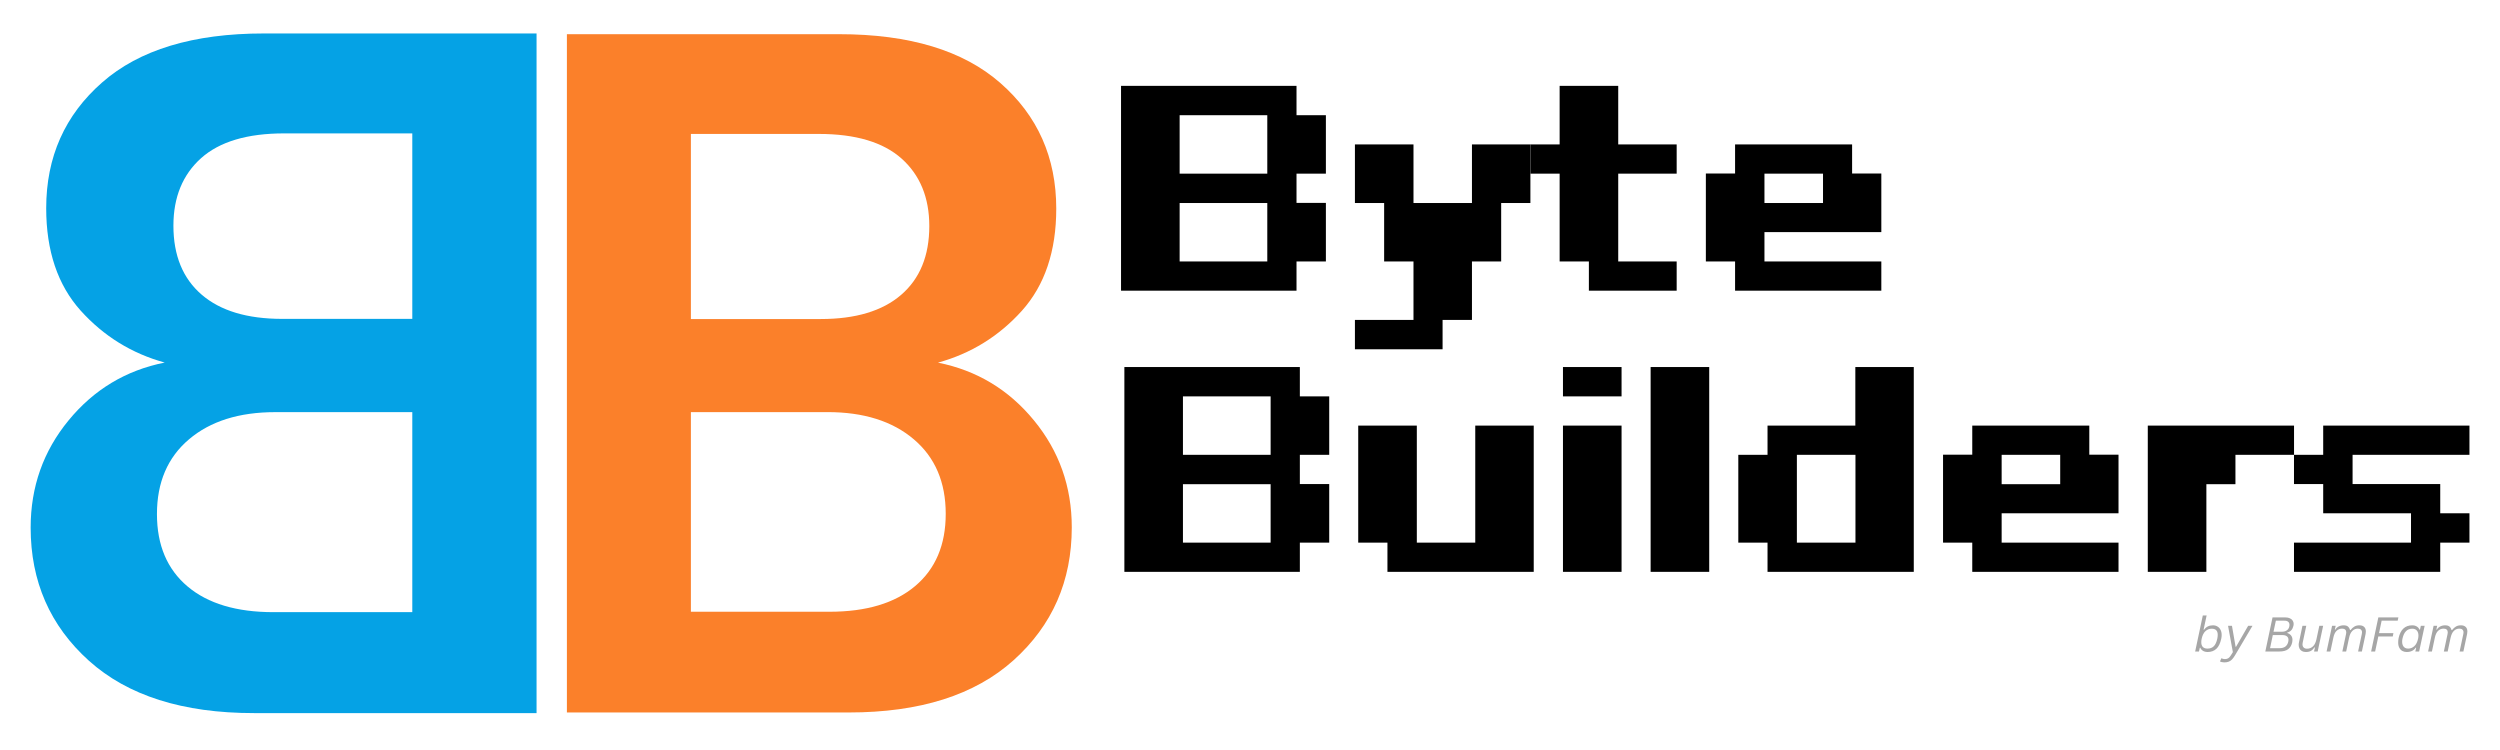 <svg xmlns="http://www.w3.org/2000/svg" xmlns:xlink="http://www.w3.org/1999/xlink" width="500" zoomAndPan="magnify" viewBox="0 0 375 112.5" height="150" preserveAspectRatio="xMidYMid meet" version="1.0"><defs><clipPath id="60b39346f8"><path d="M 329.055 92.164 L 334 92.164 L 334 98 L 329.055 98 Z M 329.055 92.164 " clip-rule="nonzero"/></clipPath><clipPath id="e10d2d507a"><path d="M 332 93 L 338 93 L 338 99.625 L 332 99.625 Z M 332 93 " clip-rule="nonzero"/></clipPath><clipPath id="d052a9a3a5"><path d="M 339 92.164 L 345 92.164 L 345 98 L 339 98 Z M 339 92.164 " clip-rule="nonzero"/></clipPath><clipPath id="74816556b6"><path d="M 355 92.164 L 360 92.164 L 360 98 L 355 98 Z M 355 92.164 " clip-rule="nonzero"/></clipPath><clipPath id="0c0efab263"><path d="M 364 93 L 370.434 93 L 370.434 98 L 364 98 Z M 364 93 " clip-rule="nonzero"/></clipPath><clipPath id="c85e3e012e"><path d="M 168 12.223 L 199 12.223 L 199 44 L 168 44 Z M 168 12.223 " clip-rule="nonzero"/></clipPath><clipPath id="15da87564c"><path d="M 229 12.223 L 252 12.223 L 252 44 L 229 44 Z M 229 12.223 " clip-rule="nonzero"/></clipPath></defs><path fill="#fb802a" d="M 85.035 106.871 L 85.035 5.129 L 125.875 5.129 C 136.438 5.129 144.504 7.578 150.074 12.469 C 155.648 17.355 158.438 23.629 158.438 31.293 C 158.438 37.684 156.715 42.793 153.273 46.625 C 149.828 50.445 145.633 53.035 140.695 54.395 C 146.512 55.559 151.309 58.445 155.086 63.051 C 158.871 67.648 160.766 73 160.766 79.102 C 160.766 87.156 157.855 93.797 152.039 99.031 C 146.223 104.262 137.984 106.871 127.332 106.871 Z M 103.633 47.855 L 123.105 47.855 C 128.344 47.855 132.363 46.648 135.172 44.227 C 137.984 41.801 139.395 38.363 139.395 33.91 C 139.395 29.645 138.012 26.277 135.254 23.801 C 132.488 21.328 128.344 20.09 122.816 20.09 L 103.633 20.09 Z M 103.633 91.762 L 124.422 91.762 C 129.941 91.762 134.227 90.48 137.273 87.91 C 140.328 85.336 141.859 81.727 141.859 77.078 C 141.859 72.324 140.262 68.598 137.066 65.891 C 133.871 63.176 129.562 61.816 124.133 61.816 L 103.633 61.816 Z M 103.633 91.762 " fill-opacity="1" fill-rule="nonzero"/><path fill="#05a2e5" d="M 80.484 106.965 L 80.484 5.02 L 39.559 5.02 C 28.977 5.02 20.891 7.473 15.312 12.375 C 9.727 17.27 6.93 23.555 6.93 31.234 C 6.93 37.637 8.656 42.758 12.105 46.598 C 15.559 50.426 19.762 53.023 24.707 54.383 C 18.879 55.547 14.074 58.441 10.289 63.055 C 6.496 67.664 4.598 73.027 4.598 79.141 C 4.598 87.211 7.512 93.867 13.34 99.113 C 19.172 104.352 27.426 106.965 38.102 106.965 Z M 61.844 47.832 L 42.332 47.832 C 37.086 47.832 33.059 46.621 30.246 44.195 C 27.426 41.766 26.012 38.32 26.012 33.855 C 26.012 29.582 27.398 26.207 30.16 23.727 C 32.93 21.25 37.082 20.008 42.625 20.008 L 61.844 20.008 Z M 61.844 91.824 L 41.016 91.824 C 35.484 91.824 31.188 90.543 28.137 87.969 C 25.074 85.387 23.543 81.77 23.543 77.113 C 23.543 72.352 25.145 68.613 28.344 65.902 C 31.547 63.18 35.867 61.82 41.305 61.82 L 61.844 61.82 Z M 61.844 91.824 " fill-opacity="1" fill-rule="nonzero"/><g clip-path="url(#60b39346f8)"><path fill="#a6a6a6" d="M 331.148 97.801 C 330.867 97.801 330.629 97.738 330.441 97.621 C 330.254 97.5 330.121 97.348 330.043 97.16 L 329.969 97.172 L 329.844 97.727 L 329.273 97.727 L 330.422 92.316 L 330.996 92.316 L 330.539 94.441 L 330.609 94.461 C 330.918 94.02 331.367 93.797 331.953 93.797 C 332.195 93.797 332.414 93.855 332.609 93.969 C 332.809 94.082 332.965 94.25 333.078 94.469 C 333.191 94.688 333.25 94.945 333.25 95.246 C 333.25 95.418 333.23 95.605 333.191 95.797 C 333.043 96.492 332.801 97 332.457 97.32 C 332.109 97.641 331.676 97.801 331.148 97.801 Z M 331.117 97.289 C 331.512 97.289 331.828 97.176 332.062 96.941 C 332.305 96.707 332.48 96.324 332.594 95.797 C 332.637 95.586 332.66 95.398 332.66 95.227 C 332.66 94.613 332.359 94.305 331.758 94.305 C 331.395 94.305 331.078 94.43 330.812 94.68 C 330.547 94.926 330.363 95.297 330.254 95.797 C 330.211 95.992 330.191 96.168 330.191 96.32 C 330.191 96.648 330.273 96.891 330.434 97.055 C 330.598 97.211 330.828 97.289 331.117 97.289 Z M 331.117 97.289 " fill-opacity="1" fill-rule="nonzero"/></g><g clip-path="url(#e10d2d507a)"><path fill="#a6a6a6" d="M 333.621 99.359 C 333.5 99.359 333.383 99.344 333.273 99.316 C 333.168 99.293 333.074 99.258 332.996 99.211 L 333.195 98.766 L 333.262 98.738 C 333.309 98.777 333.371 98.805 333.453 98.828 C 333.539 98.852 333.621 98.863 333.711 98.863 C 333.863 98.863 333.992 98.844 334.102 98.801 C 334.215 98.758 334.316 98.691 334.406 98.598 C 334.496 98.5 334.594 98.367 334.699 98.191 L 334.93 97.82 L 334.207 93.871 L 334.793 93.871 L 335.34 97.016 L 335.406 97.016 L 337.223 93.871 L 337.871 93.871 L 335.223 98.348 C 335.07 98.598 334.922 98.797 334.773 98.945 C 334.625 99.094 334.457 99.199 334.277 99.262 C 334.098 99.328 333.879 99.359 333.621 99.359 Z M 333.621 99.359 " fill-opacity="1" fill-rule="nonzero"/></g><g clip-path="url(#d052a9a3a5)"><path fill="#a6a6a6" d="M 339.797 97.727 L 340.879 92.613 L 342.82 92.613 C 343.082 92.613 343.301 92.656 343.484 92.746 C 343.672 92.828 343.812 92.945 343.906 93.098 C 344.004 93.25 344.051 93.418 344.051 93.602 C 344.051 93.684 344.039 93.766 344.02 93.852 C 343.957 94.133 343.852 94.359 343.703 94.523 C 343.555 94.691 343.355 94.809 343.105 94.879 L 343.086 94.945 C 343.328 95.02 343.52 95.148 343.66 95.324 C 343.801 95.5 343.871 95.723 343.871 95.992 C 343.871 96.113 343.859 96.23 343.832 96.344 C 343.738 96.793 343.535 97.137 343.23 97.371 C 342.926 97.609 342.477 97.727 341.879 97.727 Z M 342.336 94.758 C 342.52 94.758 342.688 94.727 342.832 94.66 C 342.98 94.594 343.102 94.504 343.199 94.395 C 343.293 94.277 343.359 94.145 343.391 93.996 C 343.41 93.906 343.422 93.82 343.422 93.738 C 343.422 93.539 343.359 93.383 343.238 93.273 C 343.113 93.16 342.93 93.105 342.688 93.105 L 341.379 93.105 L 341.027 94.758 Z M 341.941 97.227 C 342.668 97.227 343.102 96.898 343.242 96.238 C 343.262 96.145 343.273 96.059 343.273 95.984 C 343.273 95.754 343.195 95.574 343.039 95.449 C 342.879 95.324 342.652 95.258 342.359 95.258 L 340.922 95.258 L 340.508 97.227 Z M 341.941 97.227 " fill-opacity="1" fill-rule="nonzero"/></g><path fill="#a6a6a6" d="M 345.871 97.801 C 345.648 97.801 345.457 97.754 345.293 97.664 C 345.133 97.574 345.008 97.445 344.926 97.285 C 344.844 97.121 344.801 96.938 344.801 96.723 C 344.801 96.602 344.816 96.473 344.848 96.34 L 345.367 93.871 L 345.941 93.871 L 345.398 96.426 C 345.383 96.5 345.375 96.578 345.375 96.656 C 345.375 96.855 345.434 97.016 345.555 97.129 C 345.676 97.246 345.84 97.305 346.051 97.305 C 346.402 97.305 346.695 97.188 346.941 96.961 C 347.191 96.734 347.367 96.363 347.477 95.848 L 347.898 93.871 L 348.473 93.871 L 347.652 97.727 L 347.109 97.727 L 347.238 97.121 L 347.172 97.105 C 347.012 97.344 346.836 97.52 346.637 97.633 C 346.438 97.746 346.184 97.801 345.871 97.801 Z M 345.871 97.801 " fill-opacity="1" fill-rule="nonzero"/><path fill="#a6a6a6" d="M 348.988 97.727 L 349.812 93.871 L 350.352 93.871 L 350.227 94.438 L 350.301 94.449 C 350.418 94.242 350.586 94.082 350.805 93.969 C 351.031 93.855 351.273 93.797 351.547 93.797 C 351.832 93.797 352.047 93.859 352.191 93.98 C 352.336 94.105 352.441 94.277 352.504 94.512 L 352.578 94.512 C 352.766 94.273 352.961 94.098 353.168 93.977 C 353.375 93.855 353.621 93.797 353.902 93.797 C 354.215 93.797 354.453 93.875 354.625 94.039 C 354.793 94.199 354.879 94.426 354.879 94.715 C 354.879 94.836 354.867 94.965 354.84 95.094 L 354.281 97.727 L 353.715 97.727 L 354.27 95.109 C 354.289 95.012 354.301 94.926 354.301 94.852 C 354.301 94.676 354.246 94.539 354.137 94.441 C 354.035 94.344 353.879 94.293 353.672 94.293 C 353.363 94.293 353.094 94.406 352.859 94.629 C 352.625 94.852 352.453 95.215 352.348 95.73 L 351.926 97.727 L 351.352 97.727 L 351.906 95.109 C 351.926 95.012 351.938 94.926 351.938 94.852 C 351.938 94.676 351.883 94.539 351.781 94.441 C 351.676 94.344 351.52 94.293 351.309 94.293 C 351 94.293 350.73 94.402 350.496 94.617 C 350.262 94.832 350.098 95.184 349.996 95.672 L 349.562 97.727 Z M 348.988 97.727 " fill-opacity="1" fill-rule="nonzero"/><g clip-path="url(#74816556b6)"><path fill="#a6a6a6" d="M 359.758 92.613 L 359.652 93.105 L 357.246 93.105 L 356.855 94.973 L 359.012 94.973 L 358.914 95.469 L 356.75 95.469 L 356.27 97.727 L 355.668 97.727 L 356.75 92.613 Z M 359.758 92.613 " fill-opacity="1" fill-rule="nonzero"/></g><path fill="#a6a6a6" d="M 360.992 97.801 C 360.762 97.801 360.547 97.746 360.352 97.645 C 360.16 97.539 360.008 97.375 359.895 97.16 C 359.781 96.945 359.727 96.68 359.727 96.359 C 359.727 96.145 359.746 95.926 359.793 95.703 C 359.93 95.07 360.168 94.594 360.516 94.273 C 360.859 93.957 361.301 93.797 361.844 93.797 C 362.094 93.797 362.316 93.855 362.512 93.969 C 362.703 94.082 362.84 94.242 362.922 94.449 L 363 94.438 L 363.125 93.871 L 363.699 93.871 L 362.871 97.727 L 362.305 97.727 L 362.422 97.16 L 362.355 97.148 C 362.219 97.359 362.035 97.52 361.809 97.633 C 361.578 97.746 361.309 97.801 360.992 97.801 Z M 361.211 97.289 C 361.57 97.289 361.883 97.168 362.148 96.922 C 362.418 96.676 362.605 96.301 362.715 95.797 C 362.75 95.625 362.766 95.469 362.766 95.324 C 362.766 95.004 362.68 94.75 362.516 94.574 C 362.355 94.395 362.133 94.305 361.852 94.305 C 361.074 94.305 360.582 94.805 360.371 95.797 C 360.336 95.957 360.32 96.113 360.32 96.277 C 360.32 96.488 360.359 96.672 360.434 96.824 C 360.508 96.977 360.609 97.094 360.746 97.172 C 360.883 97.25 361.035 97.289 361.211 97.289 Z M 361.211 97.289 " fill-opacity="1" fill-rule="nonzero"/><g clip-path="url(#0c0efab263)"><path fill="#a6a6a6" d="M 364.215 97.727 L 365.039 93.871 L 365.578 93.871 L 365.453 94.438 L 365.527 94.449 C 365.645 94.242 365.812 94.082 366.031 93.969 C 366.258 93.855 366.5 93.797 366.773 93.797 C 367.059 93.797 367.273 93.859 367.418 93.98 C 367.562 94.105 367.668 94.277 367.73 94.512 L 367.805 94.512 C 367.992 94.273 368.188 94.098 368.395 93.977 C 368.602 93.855 368.848 93.797 369.129 93.797 C 369.441 93.797 369.68 93.875 369.852 94.039 C 370.02 94.199 370.105 94.426 370.105 94.715 C 370.105 94.836 370.094 94.965 370.066 95.094 L 369.508 97.727 L 368.941 97.727 L 369.496 95.109 C 369.516 95.012 369.527 94.926 369.527 94.852 C 369.527 94.676 369.473 94.539 369.363 94.441 C 369.262 94.344 369.105 94.293 368.898 94.293 C 368.59 94.293 368.32 94.406 368.086 94.629 C 367.852 94.852 367.68 95.215 367.574 95.73 L 367.152 97.727 L 366.578 97.727 L 367.133 95.109 C 367.152 95.012 367.164 94.926 367.164 94.852 C 367.164 94.676 367.109 94.539 367.008 94.441 C 366.906 94.344 366.746 94.293 366.535 94.293 C 366.227 94.293 365.957 94.402 365.723 94.617 C 365.488 94.832 365.324 95.184 365.223 95.672 L 364.789 97.727 Z M 364.215 97.727 " fill-opacity="1" fill-rule="nonzero"/></g><g clip-path="url(#c85e3e012e)"><path fill="#000000" d="M 176.945 39.219 L 190.094 39.219 L 190.094 30.453 L 176.945 30.453 Z M 176.945 26.047 L 190.094 26.047 L 190.094 17.281 L 176.945 17.281 Z M 194.477 26.047 L 194.477 30.434 L 198.883 30.434 L 198.883 39.219 L 194.477 39.219 L 194.477 43.602 L 168.156 43.602 L 168.156 12.879 L 194.477 12.879 L 194.477 17.281 L 198.883 17.281 L 198.883 26.047 Z M 194.477 26.047 " fill-opacity="1" fill-rule="nonzero"/></g><path fill="#000000" d="M 203.238 47.988 L 212.023 47.988 L 212.023 39.219 L 207.621 39.219 L 207.621 30.453 L 203.238 30.453 L 203.238 21.664 L 212.023 21.664 L 212.023 30.453 L 220.793 30.453 L 220.793 21.664 L 229.559 21.664 L 229.559 30.453 L 225.176 30.453 L 225.176 39.219 L 220.793 39.219 L 220.793 47.988 L 216.387 47.988 L 216.387 52.391 L 203.238 52.391 Z M 203.238 47.988 " fill-opacity="1" fill-rule="nonzero"/><g clip-path="url(#15da87564c)"><path fill="#000000" d="M 238.332 43.602 L 238.332 39.219 L 233.945 39.219 L 233.945 26.047 L 229.562 26.047 L 229.562 21.664 L 233.945 21.664 L 233.945 12.879 L 242.734 12.879 L 242.734 21.664 L 251.5 21.664 L 251.5 26.047 L 242.734 26.047 L 242.734 39.219 L 251.5 39.219 L 251.5 43.602 Z M 238.332 43.602 " fill-opacity="1" fill-rule="nonzero"/></g><path fill="#000000" d="M 264.668 26.047 L 264.668 30.453 L 273.453 30.453 L 273.453 26.047 Z M 264.668 39.219 L 282.199 39.219 L 282.199 43.602 L 260.262 43.602 L 260.262 39.219 L 255.879 39.219 L 255.879 26.027 L 260.262 26.027 L 260.262 21.664 L 277.816 21.664 L 277.816 26.027 L 282.199 26.027 L 282.199 34.816 L 264.668 34.816 Z M 264.668 39.219 " fill-opacity="1" fill-rule="nonzero"/><path fill="#000000" d="M 177.441 81.395 L 190.594 81.395 L 190.594 72.629 L 177.441 72.629 Z M 177.441 68.223 L 190.594 68.223 L 190.594 59.457 L 177.441 59.457 Z M 194.977 68.223 L 194.977 72.609 L 199.383 72.609 L 199.383 81.395 L 194.977 81.395 L 194.977 85.777 L 168.656 85.777 L 168.656 55.055 L 194.977 55.055 L 194.977 59.457 L 199.383 59.457 L 199.383 68.223 Z M 194.977 68.223 " fill-opacity="1" fill-rule="nonzero"/><path fill="#000000" d="M 203.734 81.395 L 203.734 63.84 L 212.523 63.84 L 212.523 81.395 L 221.289 81.395 L 221.289 63.84 L 230.059 63.84 L 230.059 85.777 L 208.117 85.777 L 208.117 81.395 Z M 203.734 81.395 " fill-opacity="1" fill-rule="nonzero"/><path fill="#000000" d="M 234.445 55.055 L 243.234 55.055 L 243.234 59.457 L 234.445 59.457 Z M 234.445 63.84 L 243.234 63.84 L 243.234 85.777 L 234.445 85.777 Z M 234.445 63.84 " fill-opacity="1" fill-rule="nonzero"/><path fill="#000000" d="M 247.594 55.055 L 256.383 55.055 L 256.383 85.777 L 247.594 85.777 Z M 247.594 55.055 " fill-opacity="1" fill-rule="nonzero"/><path fill="#000000" d="M 269.531 68.223 L 269.531 81.395 L 278.32 81.395 L 278.32 68.223 Z M 265.129 81.395 L 260.746 81.395 L 260.746 68.223 L 265.129 68.223 L 265.129 63.84 L 278.301 63.84 L 278.301 55.055 L 287.066 55.055 L 287.066 85.777 L 265.129 85.777 Z M 265.129 81.395 " fill-opacity="1" fill-rule="nonzero"/><path fill="#000000" d="M 300.246 68.223 L 300.246 72.629 L 309.031 72.629 L 309.031 68.223 Z M 300.246 81.395 L 317.777 81.395 L 317.777 85.777 L 295.84 85.777 L 295.84 81.395 L 291.457 81.395 L 291.457 68.203 L 295.84 68.203 L 295.84 63.84 L 313.395 63.84 L 313.395 68.203 L 317.777 68.203 L 317.777 76.992 L 300.246 76.992 Z M 300.246 81.395 " fill-opacity="1" fill-rule="nonzero"/><path fill="#000000" d="M 322.168 63.84 L 344.105 63.84 L 344.105 68.223 L 335.316 68.223 L 335.316 72.629 L 330.957 72.629 L 330.957 85.777 L 322.168 85.777 Z M 322.168 63.84 " fill-opacity="1" fill-rule="nonzero"/><path fill="#000000" d="M 366.035 76.992 L 370.418 76.992 L 370.418 81.395 L 366.035 81.395 L 366.035 85.777 L 344.098 85.777 L 344.098 81.395 L 361.652 81.395 L 361.652 76.992 L 348.48 76.992 L 348.48 72.609 L 344.098 72.609 L 344.098 68.223 L 348.48 68.223 L 348.48 63.84 L 370.418 63.84 L 370.418 68.223 L 352.887 68.223 L 352.887 72.609 L 366.035 72.609 Z M 366.035 76.992 " fill-opacity="1" fill-rule="nonzero"/></svg>